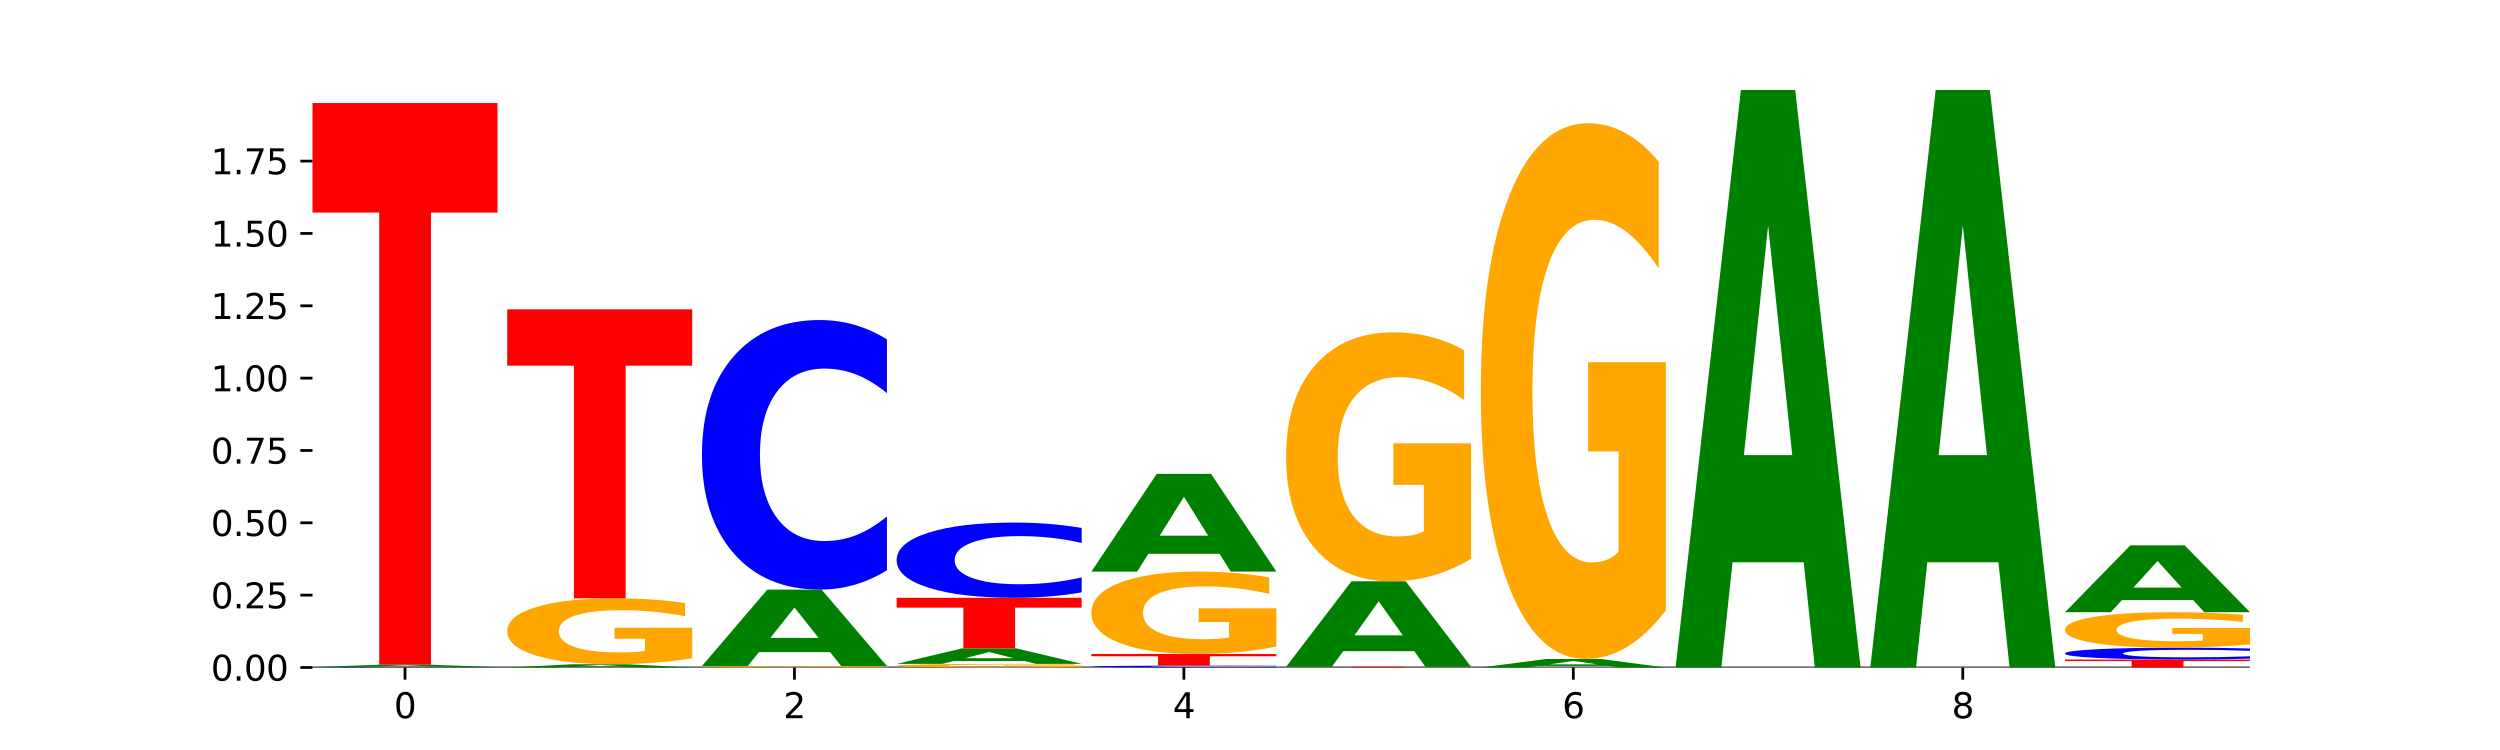 <?xml version="1.0" encoding="utf-8" standalone="no"?>
<!DOCTYPE svg PUBLIC "-//W3C//DTD SVG 1.1//EN"
  "http://www.w3.org/Graphics/SVG/1.1/DTD/svg11.dtd">
<svg xmlns:xlink="http://www.w3.org/1999/xlink" width="720pt" height="216pt" viewBox="0 0 720 216" xmlns="http://www.w3.org/2000/svg" version="1.1">
 <defs>
  <style type="text/css">*{stroke-linejoin: round; stroke-linecap: butt}</style>
 </defs>
 <g id="figure_1">
  <g id="patch_1">
   <path d="M 0 216 
L 720 216 
L 720 0 
L 0 0 
z
" style="fill: #ffffff"/>
  </g>
  <g id="axes_1">
   <g id="patch_2">
    <path d="M 90 192.24 
L 648 192.24 
L 648 25.92 
L 90 25.92 
z
" style="fill: #ffffff"/>
   </g>
   <g id="line2d_1">
    <path d="M 90 192.24 
L 648 192.24 
" clip-path="url(#pd99211f93d)" style="fill: none; stroke: #000000; stroke-width: 0.5; stroke-linecap: square"/>
   </g>
   <g id="patch_3">
    <path d="M 143.276 192.232 
Q 138.82 192.236 134.001 192.238 
Q 129.182 192.24 123.934 192.24 
Q 108.282 192.24 99.141 192.225 
Q 90 192.21 90 192.183 
Q 90 192.157 99.141 192.142 
Q 108.282 192.127 123.934 192.127 
Q 129.182 192.127 134.001 192.129 
Q 138.82 192.131 143.276 192.135 
L 143.276 192.158 
Q 138.78 192.152 134.417 192.15 
Q 130.055 192.147 125.236 192.147 
Q 116.591 192.147 111.638 192.157 
Q 106.698 192.167 106.698 192.183 
Q 106.698 192.2 111.638 192.21 
Q 116.591 192.22 125.236 192.22 
Q 130.055 192.22 134.417 192.217 
Q 138.78 192.215 143.276 192.209 
L 143.276 192.232 
z
" clip-path="url(#pd99211f93d)" style="fill: #0000ff"/>
   </g>
   <g id="patch_4">
    <path d="M 126.905 192.003 
L 106.415 192.003 
L 103.18 192.127 
L 90 192.127 
L 108.823 191.448 
L 124.454 191.448 
L 143.276 192.127 
L 130.107 192.127 
L 126.905 192.003 
z
M 109.683 191.877 
L 123.604 191.877 
L 116.655 191.607 
L 109.683 191.877 
z
" clip-path="url(#pd99211f93d)" style="fill: #008000"/>
   </g>
   <g id="patch_5">
    <path d="M 90 29.682 
L 143.276 29.682 
L 143.276 61.231 
L 124.109 61.231 
L 124.109 191.448 
L 109.204 191.448 
L 109.204 61.231 
L 90 61.231 
L 90 29.682 
z
" clip-path="url(#pd99211f93d)" style="fill: #ff0000"/>
   </g>
   <g id="patch_6">
    <path d="M 182.985 192.07 
L 162.496 192.07 
L 159.261 192.24 
L 146.08 192.24 
L 164.903 191.306 
L 180.534 191.306 
L 199.357 192.24 
L 186.187 192.24 
L 182.985 192.07 
z
M 165.764 191.897 
L 179.684 191.897 
L 172.735 191.525 
L 165.764 191.897 
z
" clip-path="url(#pd99211f93d)" style="fill: #008000"/>
   </g>
   <g id="patch_7">
    <path d="M 199.357 189.588 
Q 193.984 190.447 188.205 190.879 
Q 182.426 191.306 176.265 191.306 
Q 162.343 191.306 154.212 188.748 
Q 146.08 186.19 146.08 181.816 
Q 146.08 177.39 154.355 174.852 
Q 162.641 172.314 177.053 172.314 
Q 182.605 172.314 187.691 172.659 
Q 192.79 173 197.303 173.675 
L 197.303 177.461 
Q 192.646 176.594 188.038 176.166 
Q 183.429 175.735 178.796 175.735 
Q 170.223 175.735 165.578 177.312 
Q 160.934 178.885 160.934 181.816 
Q 160.934 184.719 165.411 186.304 
Q 169.889 187.885 178.127 187.885 
Q 180.372 187.885 182.294 187.795 
Q 184.217 187.701 185.745 187.505 
L 185.745 183.95 
L 176.969 183.95 
L 176.969 180.784 
L 199.357 180.784 
L 199.357 189.588 
z
" clip-path="url(#pd99211f93d)" style="fill: #ffa600"/>
   </g>
   <g id="patch_8">
    <path d="M 146.08 89.09 
L 199.357 89.09 
L 199.357 105.321 
L 180.19 105.321 
L 180.19 172.314 
L 165.285 172.314 
L 165.285 105.321 
L 146.08 105.321 
L 146.08 89.09 
z
" clip-path="url(#pd99211f93d)" style="fill: #ff0000"/>
   </g>
   <g id="patch_9">
    <path d="M 255.437 192.202 
Q 250.064 192.221 244.285 192.231 
Q 238.506 192.24 232.345 192.24 
Q 218.423 192.24 210.292 192.184 
Q 202.161 192.127 202.161 192.031 
Q 202.161 191.934 210.435 191.878 
Q 218.722 191.822 233.133 191.822 
Q 238.685 191.822 243.772 191.83 
Q 248.87 191.837 253.384 191.852 
L 253.384 191.935 
Q 248.727 191.916 244.118 191.907 
Q 239.509 191.897 234.876 191.897 
Q 226.304 191.897 221.659 191.932 
Q 217.014 191.967 217.014 192.031 
Q 217.014 192.095 221.492 192.13 
Q 225.969 192.165 234.208 192.165 
Q 236.453 192.165 238.375 192.163 
Q 240.297 192.161 241.826 192.156 
L 241.826 192.078 
L 233.05 192.078 
L 233.05 192.008 
L 255.437 192.008 
L 255.437 192.202 
z
" clip-path="url(#pd99211f93d)" style="fill: #ffa600"/>
   </g>
   <g id="patch_10">
    <path d="M 239.065 187.812 
L 218.576 187.812 
L 215.341 191.822 
L 202.161 191.822 
L 220.983 169.808 
L 236.615 169.808 
L 255.437 191.822 
L 242.268 191.822 
L 239.065 187.812 
z
M 221.844 183.726 
L 235.765 183.726 
L 228.815 174.97 
L 221.844 183.726 
z
" clip-path="url(#pd99211f93d)" style="fill: #008000"/>
   </g>
   <g id="patch_11">
    <path d="M 255.437 164.243 
Q 250.981 167.002 246.162 168.397 
Q 241.343 169.808 236.094 169.808 
Q 220.443 169.808 211.302 159.352 
Q 202.161 148.895 202.161 131.013 
Q 202.161 113.066 211.302 102.625 
Q 220.443 92.169 236.094 92.169 
Q 241.343 92.169 246.162 93.58 
Q 250.981 94.975 255.437 97.734 
L 255.437 113.21 
Q 250.94 109.554 246.578 107.854 
Q 242.215 106.154 237.397 106.154 
Q 228.752 106.154 223.799 112.777 
Q 218.859 119.385 218.859 131.013 
Q 218.859 142.592 223.799 149.216 
Q 228.752 155.823 237.397 155.823 
Q 242.215 155.823 246.578 154.123 
Q 250.94 152.407 255.437 148.751 
L 255.437 164.243 
z
" clip-path="url(#pd99211f93d)" style="fill: #0000ff"/>
   </g>
   <g id="patch_12">
    <path d="M 311.518 192.145 
Q 306.145 192.193 300.366 192.216 
Q 294.587 192.24 288.426 192.24 
Q 274.504 192.24 266.372 192.099 
Q 258.241 191.958 258.241 191.717 
Q 258.241 191.474 266.516 191.334 
Q 274.802 191.194 289.214 191.194 
Q 294.766 191.194 299.852 191.213 
Q 304.951 191.232 309.464 191.269 
L 309.464 191.477 
Q 304.807 191.43 300.198 191.406 
Q 295.59 191.382 290.957 191.382 
Q 282.384 191.382 277.739 191.469 
Q 273.095 191.556 273.095 191.717 
Q 273.095 191.877 277.572 191.965 
Q 282.05 192.052 290.288 192.052 
Q 292.533 192.052 294.455 192.047 
Q 296.378 192.041 297.906 192.031 
L 297.906 191.835 
L 289.13 191.835 
L 289.13 191.66 
L 311.518 191.66 
L 311.518 192.145 
z
" clip-path="url(#pd99211f93d)" style="fill: #ffa600"/>
   </g>
   <g id="patch_13">
    <path d="M 295.146 190.382 
L 274.657 190.382 
L 271.421 191.194 
L 258.241 191.194 
L 277.064 186.734 
L 292.695 186.734 
L 311.518 191.194 
L 298.348 191.194 
L 295.146 190.382 
z
M 277.924 189.554 
L 291.845 189.554 
L 284.896 187.78 
L 277.924 189.554 
z
" clip-path="url(#pd99211f93d)" style="fill: #008000"/>
   </g>
   <g id="patch_14">
    <path d="M 258.241 172.163 
L 311.518 172.163 
L 311.518 175.005 
L 292.35 175.005 
L 292.35 186.734 
L 277.445 186.734 
L 277.445 175.005 
L 258.241 175.005 
L 258.241 172.163 
z
" clip-path="url(#pd99211f93d)" style="fill: #ff0000"/>
   </g>
   <g id="patch_15">
    <path d="M 311.518 170.61 
Q 307.061 171.38 302.242 171.769 
Q 297.423 172.163 292.175 172.163 
Q 276.524 172.163 267.382 169.245 
Q 258.241 166.328 258.241 161.339 
Q 258.241 156.332 267.382 153.419 
Q 276.524 150.502 292.175 150.502 
Q 297.423 150.502 302.242 150.896 
Q 307.061 151.285 311.518 152.055 
L 311.518 156.372 
Q 307.021 155.352 302.658 154.878 
Q 298.296 154.404 293.477 154.404 
Q 284.832 154.404 279.879 156.252 
Q 274.94 158.095 274.94 161.339 
Q 274.94 164.57 279.879 166.418 
Q 284.832 168.261 293.477 168.261 
Q 298.296 168.261 302.658 167.787 
Q 307.021 167.308 311.518 166.288 
L 311.518 170.61 
z
" clip-path="url(#pd99211f93d)" style="fill: #0000ff"/>
   </g>
   <g id="patch_16">
    <path d="M 367.598 192.201 
Q 363.142 192.22 358.323 192.23 
Q 353.504 192.24 348.255 192.24 
Q 332.604 192.24 323.463 192.167 
Q 314.322 192.094 314.322 191.968 
Q 314.322 191.843 323.463 191.77 
Q 332.604 191.696 348.255 191.696 
Q 353.504 191.696 358.323 191.706 
Q 363.142 191.716 367.598 191.735 
L 367.598 191.844 
Q 363.101 191.818 358.739 191.806 
Q 354.376 191.794 349.557 191.794 
Q 340.913 191.794 335.96 191.841 
Q 331.02 191.887 331.02 191.968 
Q 331.02 192.049 335.96 192.096 
Q 340.913 192.142 349.557 192.142 
Q 354.376 192.142 358.739 192.13 
Q 363.101 192.118 367.598 192.093 
L 367.598 192.201 
z
" clip-path="url(#pd99211f93d)" style="fill: #0000ff"/>
   </g>
   <g id="patch_17">
    <path d="M 314.322 188.357 
L 367.598 188.357 
L 367.598 189.009 
L 348.431 189.009 
L 348.431 191.696 
L 333.526 191.696 
L 333.526 189.009 
L 314.322 189.009 
L 314.322 188.357 
z
" clip-path="url(#pd99211f93d)" style="fill: #ff0000"/>
   </g>
   <g id="patch_18">
    <path d="M 367.598 186.209 
Q 362.225 187.283 356.446 187.823 
Q 350.667 188.357 344.506 188.357 
Q 330.584 188.357 322.453 185.16 
Q 314.322 181.962 314.322 176.494 
Q 314.322 170.961 322.596 167.788 
Q 330.882 164.615 345.294 164.615 
Q 350.846 164.615 355.933 165.047 
Q 361.031 165.473 365.544 166.317 
L 365.544 171.05 
Q 360.888 169.966 356.279 169.431 
Q 351.67 168.892 347.037 168.892 
Q 338.464 168.892 333.82 170.863 
Q 329.175 172.83 329.175 176.494 
Q 329.175 180.123 333.653 182.104 
Q 338.13 184.081 346.369 184.081 
Q 348.613 184.081 350.536 183.968 
Q 352.458 183.85 353.986 183.605 
L 353.986 179.162 
L 345.21 179.162 
L 345.21 175.204 
L 367.598 175.204 
L 367.598 186.209 
z
" clip-path="url(#pd99211f93d)" style="fill: #ffa600"/>
   </g>
   <g id="patch_19">
    <path d="M 351.226 159.487 
L 330.737 159.487 
L 327.502 164.615 
L 314.322 164.615 
L 333.144 136.466 
L 348.775 136.466 
L 367.598 164.615 
L 354.429 164.615 
L 351.226 159.487 
z
M 334.005 154.263 
L 347.926 154.263 
L 340.976 143.066 
L 334.005 154.263 
z
" clip-path="url(#pd99211f93d)" style="fill: #008000"/>
   </g>
   <g id="patch_20">
    <path d="M 370.402 192.038 
L 423.678 192.038 
L 423.678 192.078 
L 404.511 192.078 
L 404.511 192.24 
L 389.606 192.24 
L 389.606 192.078 
L 370.402 192.078 
L 370.402 192.038 
z
" clip-path="url(#pd99211f93d)" style="fill: #ff0000"/>
   </g>
   <g id="patch_21">
    <path d="M 407.307 187.552 
L 386.817 187.552 
L 383.582 192.038 
L 370.402 192.038 
L 389.225 167.41 
L 404.856 167.41 
L 423.678 192.038 
L 410.509 192.038 
L 407.307 187.552 
z
M 390.085 182.981 
L 404.006 182.981 
L 397.057 173.185 
L 390.085 182.981 
z
" clip-path="url(#pd99211f93d)" style="fill: #008000"/>
   </g>
   <g id="patch_22">
    <path d="M 423.678 160.923 
Q 418.305 164.167 412.526 165.796 
Q 406.747 167.41 400.586 167.41 
Q 386.664 167.41 378.533 157.753 
Q 370.402 148.096 370.402 131.582 
Q 370.402 114.875 378.676 105.292 
Q 386.963 95.709 401.374 95.709 
Q 406.927 95.709 412.013 97.013 
Q 417.111 98.301 421.625 100.849 
L 421.625 115.142 
Q 416.968 111.868 412.359 110.254 
Q 407.75 108.625 403.118 108.625 
Q 394.545 108.625 389.9 114.579 
Q 385.255 120.518 385.255 131.582 
Q 385.255 142.542 389.733 148.526 
Q 394.21 154.495 402.449 154.495 
Q 404.694 154.495 406.616 154.154 
Q 408.538 153.799 410.067 153.058 
L 410.067 139.639 
L 401.291 139.639 
L 401.291 127.687 
L 423.678 127.687 
L 423.678 160.923 
z
" clip-path="url(#pd99211f93d)" style="fill: #ffa600"/>
   </g>
   <g id="patch_23">
    <path d="M 463.387 191.793 
L 442.898 191.793 
L 439.663 192.24 
L 426.482 192.24 
L 445.305 189.785 
L 460.936 189.785 
L 479.759 192.24 
L 466.589 192.24 
L 463.387 191.793 
z
M 446.166 191.337 
L 460.087 191.337 
L 453.137 190.361 
L 446.166 191.337 
z
" clip-path="url(#pd99211f93d)" style="fill: #008000"/>
   </g>
   <g id="patch_24">
    <path d="M 479.759 175.826 
Q 474.386 182.805 468.607 186.311 
Q 462.828 189.785 456.667 189.785 
Q 442.745 189.785 434.614 169.005 
Q 426.482 148.226 426.482 112.69 
Q 426.482 76.74 434.757 56.12 
Q 443.043 35.499 457.455 35.499 
Q 463.007 35.499 468.093 38.304 
Q 473.192 41.077 477.705 46.558 
L 477.705 77.314 
Q 473.049 70.27 468.44 66.796 
Q 463.831 63.291 459.198 63.291 
Q 450.625 63.291 445.98 76.103 
Q 441.336 88.883 441.336 112.69 
Q 441.336 136.274 445.813 149.15 
Q 450.291 161.994 458.529 161.994 
Q 460.774 161.994 462.697 161.261 
Q 464.619 160.496 466.147 158.902 
L 466.147 130.028 
L 457.371 130.028 
L 457.371 104.308 
L 479.759 104.308 
L 479.759 175.826 
z
" clip-path="url(#pd99211f93d)" style="fill: #ffa600"/>
   </g>
   <g id="patch_25">
    <path d="M 519.467 161.942 
L 498.978 161.942 
L 495.743 192.24 
L 482.563 192.24 
L 501.385 25.92 
L 517.017 25.92 
L 535.839 192.24 
L 522.67 192.24 
L 519.467 161.942 
z
M 502.246 131.073 
L 516.167 131.073 
L 509.217 64.916 
L 502.246 131.073 
z
" clip-path="url(#pd99211f93d)" style="fill: #008000"/>
   </g>
   <g id="patch_26">
    <path d="M 575.548 161.942 
L 555.059 161.942 
L 551.823 192.24 
L 538.643 192.24 
L 557.466 25.92 
L 573.097 25.92 
L 591.92 192.24 
L 578.75 192.24 
L 575.548 161.942 
z
M 558.326 131.073 
L 572.247 131.073 
L 565.298 64.916 
L 558.326 131.073 
z
" clip-path="url(#pd99211f93d)" style="fill: #008000"/>
   </g>
   <g id="patch_27">
    <path d="M 594.724 189.938 
L 648 189.938 
L 648 190.387 
L 628.833 190.387 
L 628.833 192.24 
L 613.928 192.24 
L 613.928 190.387 
L 594.724 190.387 
L 594.724 189.938 
z
" clip-path="url(#pd99211f93d)" style="fill: #ff0000"/>
   </g>
   <g id="patch_28">
    <path d="M 648 189.693 
Q 643.544 189.814 638.725 189.876 
Q 633.906 189.938 628.657 189.938 
Q 613.006 189.938 603.865 189.477 
Q 594.724 189.017 594.724 188.23 
Q 594.724 187.44 603.865 186.981 
Q 613.006 186.521 628.657 186.521 
Q 633.906 186.521 638.725 186.583 
Q 643.544 186.644 648 186.766 
L 648 187.447 
Q 643.503 187.286 639.141 187.211 
Q 634.778 187.136 629.959 187.136 
Q 621.315 187.136 616.362 187.428 
Q 611.422 187.719 611.422 188.23 
Q 611.422 188.74 616.362 189.031 
Q 621.315 189.322 629.959 189.322 
Q 634.778 189.322 639.141 189.247 
Q 643.503 189.172 648 189.011 
L 648 189.693 
z
" clip-path="url(#pd99211f93d)" style="fill: #0000ff"/>
   </g>
   <g id="patch_29">
    <path d="M 648 185.598 
Q 642.627 186.059 636.848 186.291 
Q 631.069 186.521 624.908 186.521 
Q 610.986 186.521 602.855 185.147 
Q 594.724 183.773 594.724 181.423 
Q 594.724 179.046 602.998 177.683 
Q 611.284 176.319 625.696 176.319 
Q 631.248 176.319 636.335 176.505 
Q 641.433 176.688 645.946 177.051 
L 645.946 179.084 
Q 641.29 178.618 636.681 178.389 
Q 632.072 178.157 627.439 178.157 
Q 618.866 178.157 614.222 179.004 
Q 609.577 179.849 609.577 181.423 
Q 609.577 182.983 614.055 183.834 
Q 618.532 184.683 626.771 184.683 
Q 629.015 184.683 630.938 184.635 
Q 632.86 184.584 634.388 184.479 
L 634.388 182.57 
L 625.612 182.57 
L 625.612 180.869 
L 648 180.869 
L 648 185.598 
z
" clip-path="url(#pd99211f93d)" style="fill: #ffa600"/>
   </g>
   <g id="patch_30">
    <path d="M 631.628 172.81 
L 611.139 172.81 
L 607.904 176.319 
L 594.724 176.319 
L 613.546 157.055 
L 629.177 157.055 
L 648 176.319 
L 634.831 176.319 
L 631.628 172.81 
z
M 614.407 169.235 
L 628.328 169.235 
L 621.378 161.572 
L 614.407 169.235 
z
" clip-path="url(#pd99211f93d)" style="fill: #008000"/>
   </g>
   <g id="matplotlib.axis_1">
    <g id="xtick_1">
     <g id="line2d_2">
      <defs>
       <path id="mf83f38395c" d="M 0 0 
L 0 3.5 
" style="stroke: #000000; stroke-width: 0.8"/>
      </defs>
      <g>
       <use xlink:href="#mf83f38395c" x="116.638" y="192.24" style="stroke: #000000; stroke-width: 0.8"/>
      </g>
     </g>
     <g id="text_1">
      <!-- 0 -->
      <g transform="translate(113.457 206.838) scale(0.1 -0.1)">
       <defs>
        <path id="DejaVuSans-30" d="M 2034 4250 
Q 1547 4250 1301 3770 
Q 1056 3291 1056 2328 
Q 1056 1369 1301 889 
Q 1547 409 2034 409 
Q 2525 409 2770 889 
Q 3016 1369 3016 2328 
Q 3016 3291 2770 3770 
Q 2525 4250 2034 4250 
z
M 2034 4750 
Q 2819 4750 3233 4129 
Q 3647 3509 3647 2328 
Q 3647 1150 3233 529 
Q 2819 -91 2034 -91 
Q 1250 -91 836 529 
Q 422 1150 422 2328 
Q 422 3509 836 4129 
Q 1250 4750 2034 4750 
z
" transform="scale(0.016)"/>
       </defs>
       <use xlink:href="#DejaVuSans-30"/>
      </g>
     </g>
    </g>
    <g id="xtick_2">
     <g id="line2d_3">
      <g>
       <use xlink:href="#mf83f38395c" x="228.799" y="192.24" style="stroke: #000000; stroke-width: 0.8"/>
      </g>
     </g>
     <g id="text_2">
      <!-- 2 -->
      <g transform="translate(225.618 206.838) scale(0.1 -0.1)">
       <defs>
        <path id="DejaVuSans-32" d="M 1228 531 
L 3431 531 
L 3431 0 
L 469 0 
L 469 531 
Q 828 903 1448 1529 
Q 2069 2156 2228 2338 
Q 2531 2678 2651 2914 
Q 2772 3150 2772 3378 
Q 2772 3750 2511 3984 
Q 2250 4219 1831 4219 
Q 1534 4219 1204 4116 
Q 875 4013 500 3803 
L 500 4441 
Q 881 4594 1212 4672 
Q 1544 4750 1819 4750 
Q 2544 4750 2975 4387 
Q 3406 4025 3406 3419 
Q 3406 3131 3298 2873 
Q 3191 2616 2906 2266 
Q 2828 2175 2409 1742 
Q 1991 1309 1228 531 
z
" transform="scale(0.016)"/>
       </defs>
       <use xlink:href="#DejaVuSans-32"/>
      </g>
     </g>
    </g>
    <g id="xtick_3">
     <g id="line2d_4">
      <g>
       <use xlink:href="#mf83f38395c" x="340.96" y="192.24" style="stroke: #000000; stroke-width: 0.8"/>
      </g>
     </g>
     <g id="text_3">
      <!-- 4 -->
      <g transform="translate(337.779 206.838) scale(0.1 -0.1)">
       <defs>
        <path id="DejaVuSans-34" d="M 2419 4116 
L 825 1625 
L 2419 1625 
L 2419 4116 
z
M 2253 4666 
L 3047 4666 
L 3047 1625 
L 3713 1625 
L 3713 1100 
L 3047 1100 
L 3047 0 
L 2419 0 
L 2419 1100 
L 313 1100 
L 313 1709 
L 2253 4666 
z
" transform="scale(0.016)"/>
       </defs>
       <use xlink:href="#DejaVuSans-34"/>
      </g>
     </g>
    </g>
    <g id="xtick_4">
     <g id="line2d_5">
      <g>
       <use xlink:href="#mf83f38395c" x="453.121" y="192.24" style="stroke: #000000; stroke-width: 0.8"/>
      </g>
     </g>
     <g id="text_4">
      <!-- 6 -->
      <g transform="translate(449.939 206.838) scale(0.1 -0.1)">
       <defs>
        <path id="DejaVuSans-36" d="M 2113 2584 
Q 1688 2584 1439 2293 
Q 1191 2003 1191 1497 
Q 1191 994 1439 701 
Q 1688 409 2113 409 
Q 2538 409 2786 701 
Q 3034 994 3034 1497 
Q 3034 2003 2786 2293 
Q 2538 2584 2113 2584 
z
M 3366 4563 
L 3366 3988 
Q 3128 4100 2886 4159 
Q 2644 4219 2406 4219 
Q 1781 4219 1451 3797 
Q 1122 3375 1075 2522 
Q 1259 2794 1537 2939 
Q 1816 3084 2150 3084 
Q 2853 3084 3261 2657 
Q 3669 2231 3669 1497 
Q 3669 778 3244 343 
Q 2819 -91 2113 -91 
Q 1303 -91 875 529 
Q 447 1150 447 2328 
Q 447 3434 972 4092 
Q 1497 4750 2381 4750 
Q 2619 4750 2861 4703 
Q 3103 4656 3366 4563 
z
" transform="scale(0.016)"/>
       </defs>
       <use xlink:href="#DejaVuSans-36"/>
      </g>
     </g>
    </g>
    <g id="xtick_5">
     <g id="line2d_6">
      <g>
       <use xlink:href="#mf83f38395c" x="565.281" y="192.24" style="stroke: #000000; stroke-width: 0.8"/>
      </g>
     </g>
     <g id="text_5">
      <!-- 8 -->
      <g transform="translate(562.1 206.838) scale(0.1 -0.1)">
       <defs>
        <path id="DejaVuSans-38" d="M 2034 2216 
Q 1584 2216 1326 1975 
Q 1069 1734 1069 1313 
Q 1069 891 1326 650 
Q 1584 409 2034 409 
Q 2484 409 2743 651 
Q 3003 894 3003 1313 
Q 3003 1734 2745 1975 
Q 2488 2216 2034 2216 
z
M 1403 2484 
Q 997 2584 770 2862 
Q 544 3141 544 3541 
Q 544 4100 942 4425 
Q 1341 4750 2034 4750 
Q 2731 4750 3128 4425 
Q 3525 4100 3525 3541 
Q 3525 3141 3298 2862 
Q 3072 2584 2669 2484 
Q 3125 2378 3379 2068 
Q 3634 1759 3634 1313 
Q 3634 634 3220 271 
Q 2806 -91 2034 -91 
Q 1263 -91 848 271 
Q 434 634 434 1313 
Q 434 1759 690 2068 
Q 947 2378 1403 2484 
z
M 1172 3481 
Q 1172 3119 1398 2916 
Q 1625 2713 2034 2713 
Q 2441 2713 2670 2916 
Q 2900 3119 2900 3481 
Q 2900 3844 2670 4047 
Q 2441 4250 2034 4250 
Q 1625 4250 1398 4047 
Q 1172 3844 1172 3481 
z
" transform="scale(0.016)"/>
       </defs>
       <use xlink:href="#DejaVuSans-38"/>
      </g>
     </g>
    </g>
   </g>
   <g id="matplotlib.axis_2">
    <g id="ytick_1">
     <g id="line2d_7">
      <defs>
       <path id="m1f0272ff67" d="M 0 0 
L -3.5 0 
" style="stroke: #000000; stroke-width: 0.8"/>
      </defs>
      <g>
       <use xlink:href="#m1f0272ff67" x="90" y="192.24" style="stroke: #000000; stroke-width: 0.8"/>
      </g>
     </g>
     <g id="text_6">
      <!-- 0.00 -->
      <g transform="translate(60.734 196.039) scale(0.1 -0.1)">
       <defs>
        <path id="DejaVuSans-2e" d="M 684 794 
L 1344 794 
L 1344 0 
L 684 0 
L 684 794 
z
" transform="scale(0.016)"/>
       </defs>
       <use xlink:href="#DejaVuSans-30"/>
       <use xlink:href="#DejaVuSans-2e" x="63.623"/>
       <use xlink:href="#DejaVuSans-30" x="95.41"/>
       <use xlink:href="#DejaVuSans-30" x="159.033"/>
      </g>
     </g>
    </g>
    <g id="ytick_2">
     <g id="line2d_8">
      <g>
       <use xlink:href="#m1f0272ff67" x="90" y="171.405" style="stroke: #000000; stroke-width: 0.8"/>
      </g>
     </g>
     <g id="text_7">
      <!-- 0.25 -->
      <g transform="translate(60.734 175.204) scale(0.1 -0.1)">
       <defs>
        <path id="DejaVuSans-35" d="M 691 4666 
L 3169 4666 
L 3169 4134 
L 1269 4134 
L 1269 2991 
Q 1406 3038 1543 3061 
Q 1681 3084 1819 3084 
Q 2600 3084 3056 2656 
Q 3513 2228 3513 1497 
Q 3513 744 3044 326 
Q 2575 -91 1722 -91 
Q 1428 -91 1123 -41 
Q 819 9 494 109 
L 494 744 
Q 775 591 1075 516 
Q 1375 441 1709 441 
Q 2250 441 2565 725 
Q 2881 1009 2881 1497 
Q 2881 1984 2565 2268 
Q 2250 2553 1709 2553 
Q 1456 2553 1204 2497 
Q 953 2441 691 2322 
L 691 4666 
z
" transform="scale(0.016)"/>
       </defs>
       <use xlink:href="#DejaVuSans-30"/>
       <use xlink:href="#DejaVuSans-2e" x="63.623"/>
       <use xlink:href="#DejaVuSans-32" x="95.41"/>
       <use xlink:href="#DejaVuSans-35" x="159.033"/>
      </g>
     </g>
    </g>
    <g id="ytick_3">
     <g id="line2d_9">
      <g>
       <use xlink:href="#m1f0272ff67" x="90" y="150.57" style="stroke: #000000; stroke-width: 0.8"/>
      </g>
     </g>
     <g id="text_8">
      <!-- 0.50 -->
      <g transform="translate(60.734 154.369) scale(0.1 -0.1)">
       <use xlink:href="#DejaVuSans-30"/>
       <use xlink:href="#DejaVuSans-2e" x="63.623"/>
       <use xlink:href="#DejaVuSans-35" x="95.41"/>
       <use xlink:href="#DejaVuSans-30" x="159.033"/>
      </g>
     </g>
    </g>
    <g id="ytick_4">
     <g id="line2d_10">
      <g>
       <use xlink:href="#m1f0272ff67" x="90" y="129.735" style="stroke: #000000; stroke-width: 0.8"/>
      </g>
     </g>
     <g id="text_9">
      <!-- 0.75 -->
      <g transform="translate(60.734 133.534) scale(0.1 -0.1)">
       <defs>
        <path id="DejaVuSans-37" d="M 525 4666 
L 3525 4666 
L 3525 4397 
L 1831 0 
L 1172 0 
L 2766 4134 
L 525 4134 
L 525 4666 
z
" transform="scale(0.016)"/>
       </defs>
       <use xlink:href="#DejaVuSans-30"/>
       <use xlink:href="#DejaVuSans-2e" x="63.623"/>
       <use xlink:href="#DejaVuSans-37" x="95.41"/>
       <use xlink:href="#DejaVuSans-35" x="159.033"/>
      </g>
     </g>
    </g>
    <g id="ytick_5">
     <g id="line2d_11">
      <g>
       <use xlink:href="#m1f0272ff67" x="90" y="108.9" style="stroke: #000000; stroke-width: 0.8"/>
      </g>
     </g>
     <g id="text_10">
      <!-- 1.00 -->
      <g transform="translate(60.734 112.699) scale(0.1 -0.1)">
       <defs>
        <path id="DejaVuSans-31" d="M 794 531 
L 1825 531 
L 1825 4091 
L 703 3866 
L 703 4441 
L 1819 4666 
L 2450 4666 
L 2450 531 
L 3481 531 
L 3481 0 
L 794 0 
L 794 531 
z
" transform="scale(0.016)"/>
       </defs>
       <use xlink:href="#DejaVuSans-31"/>
       <use xlink:href="#DejaVuSans-2e" x="63.623"/>
       <use xlink:href="#DejaVuSans-30" x="95.41"/>
       <use xlink:href="#DejaVuSans-30" x="159.033"/>
      </g>
     </g>
    </g>
    <g id="ytick_6">
     <g id="line2d_12">
      <g>
       <use xlink:href="#m1f0272ff67" x="90" y="88.065" style="stroke: #000000; stroke-width: 0.8"/>
      </g>
     </g>
     <g id="text_11">
      <!-- 1.25 -->
      <g transform="translate(60.734 91.864) scale(0.1 -0.1)">
       <use xlink:href="#DejaVuSans-31"/>
       <use xlink:href="#DejaVuSans-2e" x="63.623"/>
       <use xlink:href="#DejaVuSans-32" x="95.41"/>
       <use xlink:href="#DejaVuSans-35" x="159.033"/>
      </g>
     </g>
    </g>
    <g id="ytick_7">
     <g id="line2d_13">
      <g>
       <use xlink:href="#m1f0272ff67" x="90" y="67.23" style="stroke: #000000; stroke-width: 0.8"/>
      </g>
     </g>
     <g id="text_12">
      <!-- 1.50 -->
      <g transform="translate(60.734 71.029) scale(0.1 -0.1)">
       <use xlink:href="#DejaVuSans-31"/>
       <use xlink:href="#DejaVuSans-2e" x="63.623"/>
       <use xlink:href="#DejaVuSans-35" x="95.41"/>
       <use xlink:href="#DejaVuSans-30" x="159.033"/>
      </g>
     </g>
    </g>
    <g id="ytick_8">
     <g id="line2d_14">
      <g>
       <use xlink:href="#m1f0272ff67" x="90" y="46.395" style="stroke: #000000; stroke-width: 0.8"/>
      </g>
     </g>
     <g id="text_13">
      <!-- 1.75 -->
      <g transform="translate(60.734 50.194) scale(0.1 -0.1)">
       <use xlink:href="#DejaVuSans-31"/>
       <use xlink:href="#DejaVuSans-2e" x="63.623"/>
       <use xlink:href="#DejaVuSans-37" x="95.41"/>
       <use xlink:href="#DejaVuSans-35" x="159.033"/>
      </g>
     </g>
    </g>
   </g>
  </g>
 </g>
 <defs>
  <clipPath id="pd99211f93d">
   <rect x="90" y="25.92" width="558" height="166.32"/>
  </clipPath>
 </defs>
</svg>
